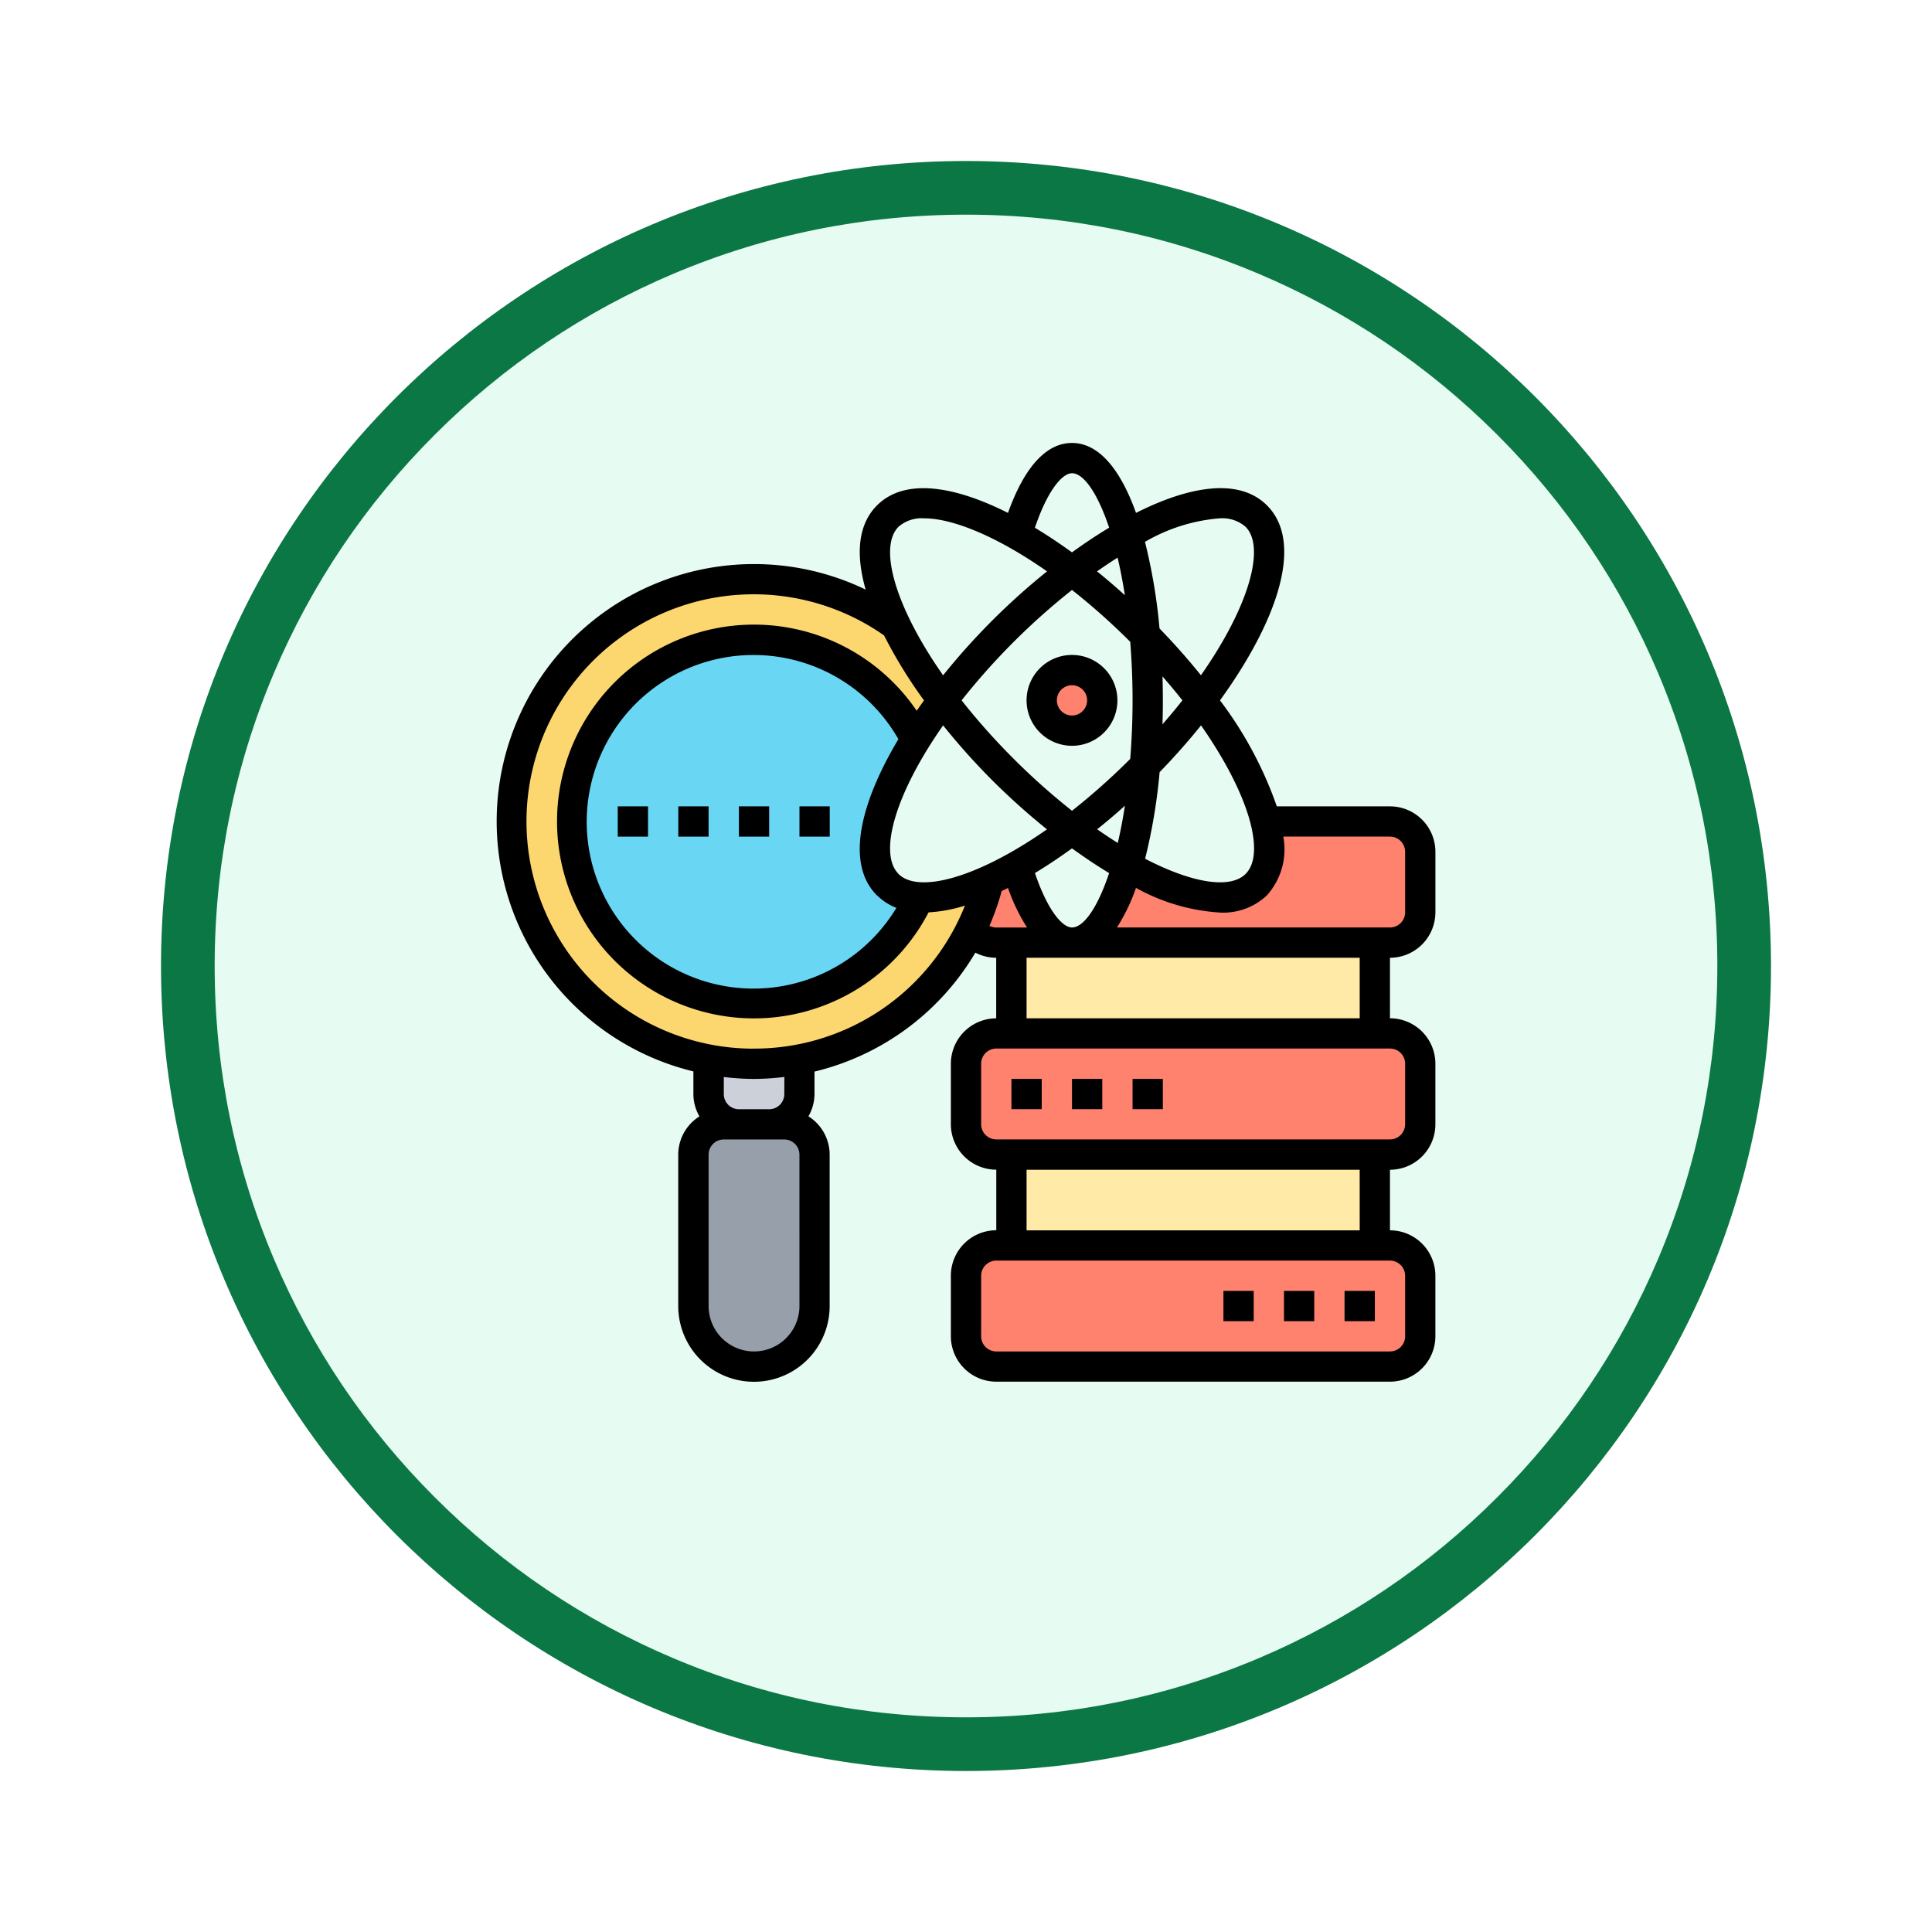 <svg xmlns="http://www.w3.org/2000/svg" xmlns:xlink="http://www.w3.org/1999/xlink" width="108" height="108" viewBox="0 0 108 108">
  <defs>
    <filter id="Trazado_982547" x="0" y="0" width="108" height="108" filterUnits="userSpaceOnUse">
      <feOffset dy="3" input="SourceAlpha"/>
      <feGaussianBlur stdDeviation="3" result="blur"/>
      <feFlood flood-opacity="0.161"/>
      <feComposite operator="in" in2="blur"/>
      <feComposite in="SourceGraphic"/>
    </filter>
  </defs>
  <g id="Grupo_1165368" data-name="Grupo 1165368" transform="translate(-274 -2509)">
    <g id="Grupo_1163602" data-name="Grupo 1163602" transform="translate(0 -5075)">
      <g id="Grupo_1154901" data-name="Grupo 1154901" transform="translate(0 6700)">
        <g id="Grupo_1149835" data-name="Grupo 1149835" transform="translate(0 -3975)">
          <g id="Grupo_1149673" data-name="Grupo 1149673" transform="translate(-52 -2821)">
            <g id="Grupo_1148532" data-name="Grupo 1148532" transform="translate(51 4253)">
              <g id="Grupo_1147065" data-name="Grupo 1147065" transform="translate(-341 -556)">
                <g transform="matrix(1, 0, 0, 1, 616, 3983)" filter="url(#Trazado_982547)">
                  <g id="Trazado_982547-2" data-name="Trazado 982547" transform="translate(9 6)" fill="#e6fbf1">
                    <path d="M 45 88.5 C 39.127 88.5 33.43 87.35 28.068 85.082 C 22.889 82.891 18.236 79.755 14.241 75.759 C 10.245 71.764 7.109 67.111 4.918 61.932 C 2.65 56.57 1.5 50.873 1.5 45 C 1.5 39.127 2.65 33.43 4.918 28.068 C 7.109 22.889 10.245 18.236 14.241 14.241 C 18.236 10.245 22.889 7.109 28.068 4.918 C 33.43 2.65 39.127 1.5 45 1.5 C 50.873 1.5 56.57 2.65 61.932 4.918 C 67.111 7.109 71.764 10.245 75.759 14.241 C 79.755 18.236 82.891 22.889 85.082 28.068 C 87.35 33.43 88.5 39.127 88.5 45 C 88.5 50.873 87.35 56.57 85.082 61.932 C 82.891 67.111 79.755 71.764 75.759 75.759 C 71.764 79.755 67.111 82.891 61.932 85.082 C 56.57 87.35 50.873 88.5 45 88.5 Z" stroke="none"/>
                    <path d="M 45 3 C 39.329 3 33.829 4.11 28.653 6.299 C 23.652 8.415 19.16 11.443 15.302 15.302 C 11.443 19.16 8.415 23.652 6.299 28.653 C 4.11 33.829 3 39.329 3 45 C 3 50.671 4.11 56.171 6.299 61.347 C 8.415 66.348 11.443 70.84 15.302 74.698 C 19.16 78.557 23.652 81.585 28.653 83.701 C 33.829 85.89 39.329 87 45 87 C 50.671 87 56.171 85.89 61.347 83.701 C 66.348 81.585 70.84 78.557 74.698 74.698 C 78.557 70.84 81.585 66.348 83.701 61.347 C 85.89 56.171 87 50.671 87 45 C 87 39.329 85.89 33.829 83.701 28.653 C 81.585 23.652 78.557 19.16 74.698 15.302 C 70.84 11.443 66.348 8.415 61.347 6.299 C 56.171 4.11 50.671 3 45 3 M 45 0 C 69.853 0 90 20.147 90 45 C 90 69.853 69.853 90 45 90 C 20.147 90 0 69.853 0 45 C 0 20.147 20.147 0 45 0 Z" stroke="none" fill="#0b7744"/>
                  </g>
                </g>
              </g>
            </g>
          </g>
        </g>
      </g>
    </g>
    <g id="analisis_4_" data-name="analisis (4)" transform="translate(300.761 2532.761)">
      <g id="Grupo_1154392" data-name="Grupo 1154392" transform="translate(1.846 8.618)">
        <g id="Grupo_1154381" data-name="Grupo 1154381" transform="translate(29.625 5.079)">
          <ellipse id="Elipse_11713" data-name="Elipse 11713" cx="2" cy="1.5" rx="2" ry="1.5" transform="translate(-0.471 0.303)" fill="#ff826e"/>
        </g>
        <g id="Grupo_1154382" data-name="Grupo 1154382" transform="translate(27.932 20.314)">
          <path id="Trazado_990997" data-name="Trazado 990997" d="M55.314,34v5.079H35V34H55.314Z" transform="translate(-35 -34)" fill="#ffeaa7"/>
        </g>
        <g id="Grupo_1154383" data-name="Grupo 1154383" transform="translate(27.932 32.164)">
          <path id="Trazado_990998" data-name="Trazado 990998" d="M35,48H55.314v5.079H35Z" transform="translate(-35 -48)" fill="#ffeaa7"/>
        </g>
        <g id="Grupo_1154384" data-name="Grupo 1154384" transform="translate(25.393 37.243)">
          <path id="Trazado_990999" data-name="Trazado 990999" d="M57.393,55.693v3.386A1.7,1.7,0,0,1,55.7,60.771H33.693A1.7,1.7,0,0,1,32,59.079V55.693A1.7,1.7,0,0,1,33.693,54H55.7A1.7,1.7,0,0,1,57.393,55.693Z" transform="translate(-32 -54)" fill="#ff826e"/>
        </g>
        <g id="Grupo_1154385" data-name="Grupo 1154385" transform="translate(25.393 25.393)">
          <path id="Trazado_991000" data-name="Trazado 991000" d="M32,45.079V41.693A1.7,1.7,0,0,1,33.693,40H55.7a1.7,1.7,0,0,1,1.693,1.693v3.386A1.7,1.7,0,0,1,55.7,46.771H33.693A1.7,1.7,0,0,1,32,45.079Z" transform="translate(-32 -40)" fill="#ff826e"/>
        </g>
        <g id="Grupo_1154386" data-name="Grupo 1154386" transform="translate(25.681 16.031)">
          <path id="Trazado_991001" data-name="Trazado 991001" d="M34.591,33.223h-.846a1.673,1.673,0,0,1-1.405-.753,13.79,13.79,0,0,0,1.007-2.742c.491-.22,1.007-.482,1.54-.787l.008.025c.77,2.624,1.871,4.258,3.081,4.258Z" transform="translate(-32.34 -28.94)" fill="#ff826e"/>
        </g>
        <g id="Grupo_1154387" data-name="Grupo 1154387" transform="translate(31.318 13.543)">
          <path id="Trazado_991002" data-name="Trazado 991002" d="M55.929,32.771H39c1.219,0,2.319-1.651,3.089-4.283,3.208,1.8,5.95,2.3,7.212,1.041.736-.736.872-1.981.5-3.53h6.975a1.7,1.7,0,0,1,1.693,1.693v3.386a1.7,1.7,0,0,1-1.693,1.693Z" transform="translate(-39 -26)" fill="#ff826e"/>
        </g>
        <g id="Grupo_1154388" data-name="Grupo 1154388" transform="translate(10.157 30.471)">
          <path id="Trazado_991003" data-name="Trazado 991003" d="M19.079,46a1.7,1.7,0,0,1,1.693,1.693v8.464a3.386,3.386,0,1,1-6.771,0V47.693A1.7,1.7,0,0,1,15.693,46h3.386Z" transform="translate(-14 -46)" fill="#969faa"/>
        </g>
        <g id="Grupo_1154389" data-name="Grupo 1154389" transform="translate(11.004 26.84)">
          <path id="Trazado_991004" data-name="Trazado 991004" d="M20.079,41.71v1.938a1.692,1.692,0,0,1-1.693,1.693H16.693A1.692,1.692,0,0,1,15,43.648v-1.93a13.959,13.959,0,0,0,2.539.237A13.18,13.18,0,0,0,20.079,41.71Z" transform="translate(-15 -41.71)" fill="#ccd1d9"/>
        </g>
        <g id="Grupo_1154390" data-name="Grupo 1154390">
          <path id="Trazado_991005" data-name="Trazado 991005" d="M23.465,12.556A24.91,24.91,0,0,0,26.1,16.771a23.859,23.859,0,0,0-1.5,2.167,10.155,10.155,0,1,0,.186,8.828,8.886,8.886,0,0,0,3.9-.948,13.79,13.79,0,0,1-1.007,2.742,13.546,13.546,0,0,1-9.6,7.279,13.181,13.181,0,0,1-2.539.245A13.959,13.959,0,0,1,13,36.849,13.544,13.544,0,1,1,23.457,12.556Z" transform="translate(-2 -10)" fill="#fcd770"/>
        </g>
        <g id="Grupo_1154391" data-name="Grupo 1154391" transform="translate(3.386 3.386)">
          <path id="Trazado_991006" data-name="Trazado 991006" d="M16.157,14a10.153,10.153,0,0,1,9.057,5.553c-2.235,3.6-2.962,6.754-1.583,8.134a2.583,2.583,0,0,0,1.769.694A10.159,10.159,0,1,1,16.157,14Z" transform="translate(-6 -14)" fill="#69d6f4"/>
        </g>
      </g>
      <g id="Grupo_1154393" data-name="Grupo 1154393" transform="translate(1 1)">
        <path id="Trazado_991007" data-name="Trazado 991007" d="M38.539,20.079A2.539,2.539,0,1,0,36,17.539,2.542,2.542,0,0,0,38.539,20.079Zm0-3.386a.846.846,0,1,1-.846.846A.847.847,0,0,1,38.539,16.693Z" transform="translate(-6.375 -3.15)"/>
        <path id="Trazado_991008" data-name="Trazado 991008" d="M53.479,27.239V23.854a2.542,2.542,0,0,0-2.539-2.539H44.614a21.574,21.574,0,0,0-3.177-5.925c3.12-4.31,4.76-8.765,2.626-10.9-1.538-1.54-4.289-1.107-7.32.42C35.9,2.55,34.7,1,33.164,1,31.725,1,30.5,2.353,29.586,4.911c-3.03-1.526-5.781-1.959-7.32-.421-1.081,1.08-1.193,2.757-.637,4.707A14.382,14.382,0,1,0,12,36.131V37.4a2.511,2.511,0,0,0,.339,1.245,2.534,2.534,0,0,0-1.186,2.141v8.463a4.232,4.232,0,1,0,8.464,0V40.783a2.534,2.534,0,0,0-1.186-2.141,2.511,2.511,0,0,0,.339-1.245V36.142a14.348,14.348,0,0,0,8.992-6.65,2.53,2.53,0,0,0,1.165.287v3.386A2.542,2.542,0,0,0,26.393,35.7v3.386a2.542,2.542,0,0,0,2.539,2.539v3.386a2.542,2.542,0,0,0-2.539,2.539v3.386a2.542,2.542,0,0,0,2.539,2.539H50.939a2.542,2.542,0,0,0,2.539-2.539V47.554a2.542,2.542,0,0,0-2.539-2.539V41.629a2.542,2.542,0,0,0,2.539-2.539V35.7a2.542,2.542,0,0,0-2.539-2.539V29.779a2.542,2.542,0,0,0,2.539-2.539Zm-2.539-4.232a.847.847,0,0,1,.846.846v3.386a.847.847,0,0,1-.846.846H35.677a10.409,10.409,0,0,0,1.064-2.213,11.043,11.043,0,0,0,4.714,1.381,3.544,3.544,0,0,0,2.608-.967,3.847,3.847,0,0,0,.913-3.281h5.963ZM31.092,25.042c.688-.414,1.381-.879,2.072-1.379.692.5,1.387.967,2.076,1.382-.649,1.946-1.43,3.04-2.076,3.04C32.621,28.086,31.8,27.129,31.092,25.042Zm-8.827,1.246a3.1,3.1,0,0,0,1.083.7,9.324,9.324,0,1,1,.112-9.429c-2.13,3.571-2.972,6.958-1.2,8.733Zm1.2-1.2c-1.116-1.116-.233-4.407,2.494-8.3A38.1,38.1,0,0,0,28.7,19.851,38.4,38.4,0,0,0,31.765,22.6C27.869,25.323,24.577,26.207,23.462,25.091ZM36.42,12.117c.081,1.026.13,2.114.13,3.272s-.049,2.246-.13,3.272a36.853,36.853,0,0,1-3.255,2.9A37.047,37.047,0,0,1,29.9,18.653a36.912,36.912,0,0,1-2.907-3.264,37.873,37.873,0,0,1,6.172-6.171A36.834,36.834,0,0,1,36.42,12.117ZM34.562,8.18c.39-.273.775-.533,1.151-.769q.229.964.406,2.1C35.609,9.052,35.09,8.6,34.562,8.18Zm3.661,5.87c.392.45.766.9,1.114,1.339-.348.442-.722.889-1.114,1.339q.02-.668.02-1.339t-.02-1.339Zm-2.1,7.227q-.175,1.125-.4,2.084-.565-.354-1.151-.764c.526-.423,1.045-.863,1.554-1.32Zm6.748,3.814c-.847.847-2.951.54-5.62-.848a31.34,31.34,0,0,0,.811-4.839c.812-.839,1.592-1.715,2.315-2.615,2.727,3.894,3.61,7.186,2.494,8.3ZM41.431,5.214a1.971,1.971,0,0,1,1.435.473c1.116,1.116.233,4.407-2.494,8.3-.723-.9-1.5-1.776-2.315-2.615a31.373,31.373,0,0,0-.813-4.843,9.848,9.848,0,0,1,4.187-1.317ZM33.164,2.693c.646,0,1.427,1.1,2.077,3.043-.69.416-1.386.879-2.078,1.381-.691-.5-1.384-.963-2.072-1.377.705-2.09,1.529-3.047,2.073-3.047Zm-9.7,2.995A1.969,1.969,0,0,1,24.9,5.214c1.593,0,4.076,1.009,6.869,2.965a38.013,38.013,0,0,0-5.81,5.81c-2.726-3.894-3.609-7.186-2.494-8.3ZM17.929,49.246a2.539,2.539,0,1,1-5.079,0V40.783a.847.847,0,0,1,.846-.846h3.386a.847.847,0,0,1,.846.846ZM17.082,37.4a.847.847,0,0,1-.846.846H14.543A.847.847,0,0,1,13.7,37.4v-.956a14.506,14.506,0,0,0,1.693.108,14.541,14.541,0,0,0,1.693-.111Zm-1.693-2.54a12.7,12.7,0,1,1,7.27-23.1,26.523,26.523,0,0,0,2.233,3.632c-.14.193-.275.385-.409.578a11.006,11.006,0,1,0,.664,11.271,8.353,8.353,0,0,0,2.031-.377A12.665,12.665,0,0,1,15.389,34.857Zm13.16-6.865a14.5,14.5,0,0,0,.686-1.946c.117-.056.234-.115.352-.174a10.369,10.369,0,0,0,1.065,2.213H28.932A.845.845,0,0,1,28.55,27.993ZM51.786,47.554v3.386a.847.847,0,0,1-.846.846H28.932a.847.847,0,0,1-.846-.846V47.554a.847.847,0,0,1,.846-.846H50.939A.847.847,0,0,1,51.786,47.554Zm-2.539-2.539H30.625V41.629H49.246ZM51.786,35.7v3.386a.847.847,0,0,1-.846.846H28.932a.847.847,0,0,1-.846-.846V35.7a.847.847,0,0,1,.846-.846H50.939A.847.847,0,0,1,51.786,35.7Zm-2.539-2.539H30.625V29.779H49.246Z" transform="translate(-1 -1)"/>
        <path id="Trazado_991009" data-name="Trazado 991009" d="M49,57h1.693v1.693H49Z" transform="translate(-8.371 -9.6)"/>
        <path id="Trazado_991010" data-name="Trazado 991010" d="M57,57h1.693v1.693H57Z" transform="translate(-9.6 -9.6)"/>
        <path id="Trazado_991011" data-name="Trazado 991011" d="M53,57h1.693v1.693H53Z" transform="translate(-8.986 -9.6)"/>
        <path id="Trazado_991012" data-name="Trazado 991012" d="M39,43h1.693v1.693H39Z" transform="translate(-6.836 -7.45)"/>
        <path id="Trazado_991013" data-name="Trazado 991013" d="M43,43h1.693v1.693H43Z" transform="translate(-7.45 -7.45)"/>
        <path id="Trazado_991014" data-name="Trazado 991014" d="M35,43h1.693v1.693H35Z" transform="translate(-6.221 -7.45)"/>
        <path id="Trazado_991015" data-name="Trazado 991015" d="M9,25h1.693v1.693H9Z" transform="translate(-2.229 -4.686)"/>
        <path id="Trazado_991016" data-name="Trazado 991016" d="M17,25h1.693v1.693H17Z" transform="translate(-3.457 -4.686)"/>
        <path id="Trazado_991017" data-name="Trazado 991017" d="M13,25h1.693v1.693H13Z" transform="translate(-2.843 -4.686)"/>
        <path id="Trazado_991018" data-name="Trazado 991018" d="M21,25h1.693v1.693H21Z" transform="translate(-4.071 -4.686)"/>
      </g>
    </g>
  </g>
</svg>
